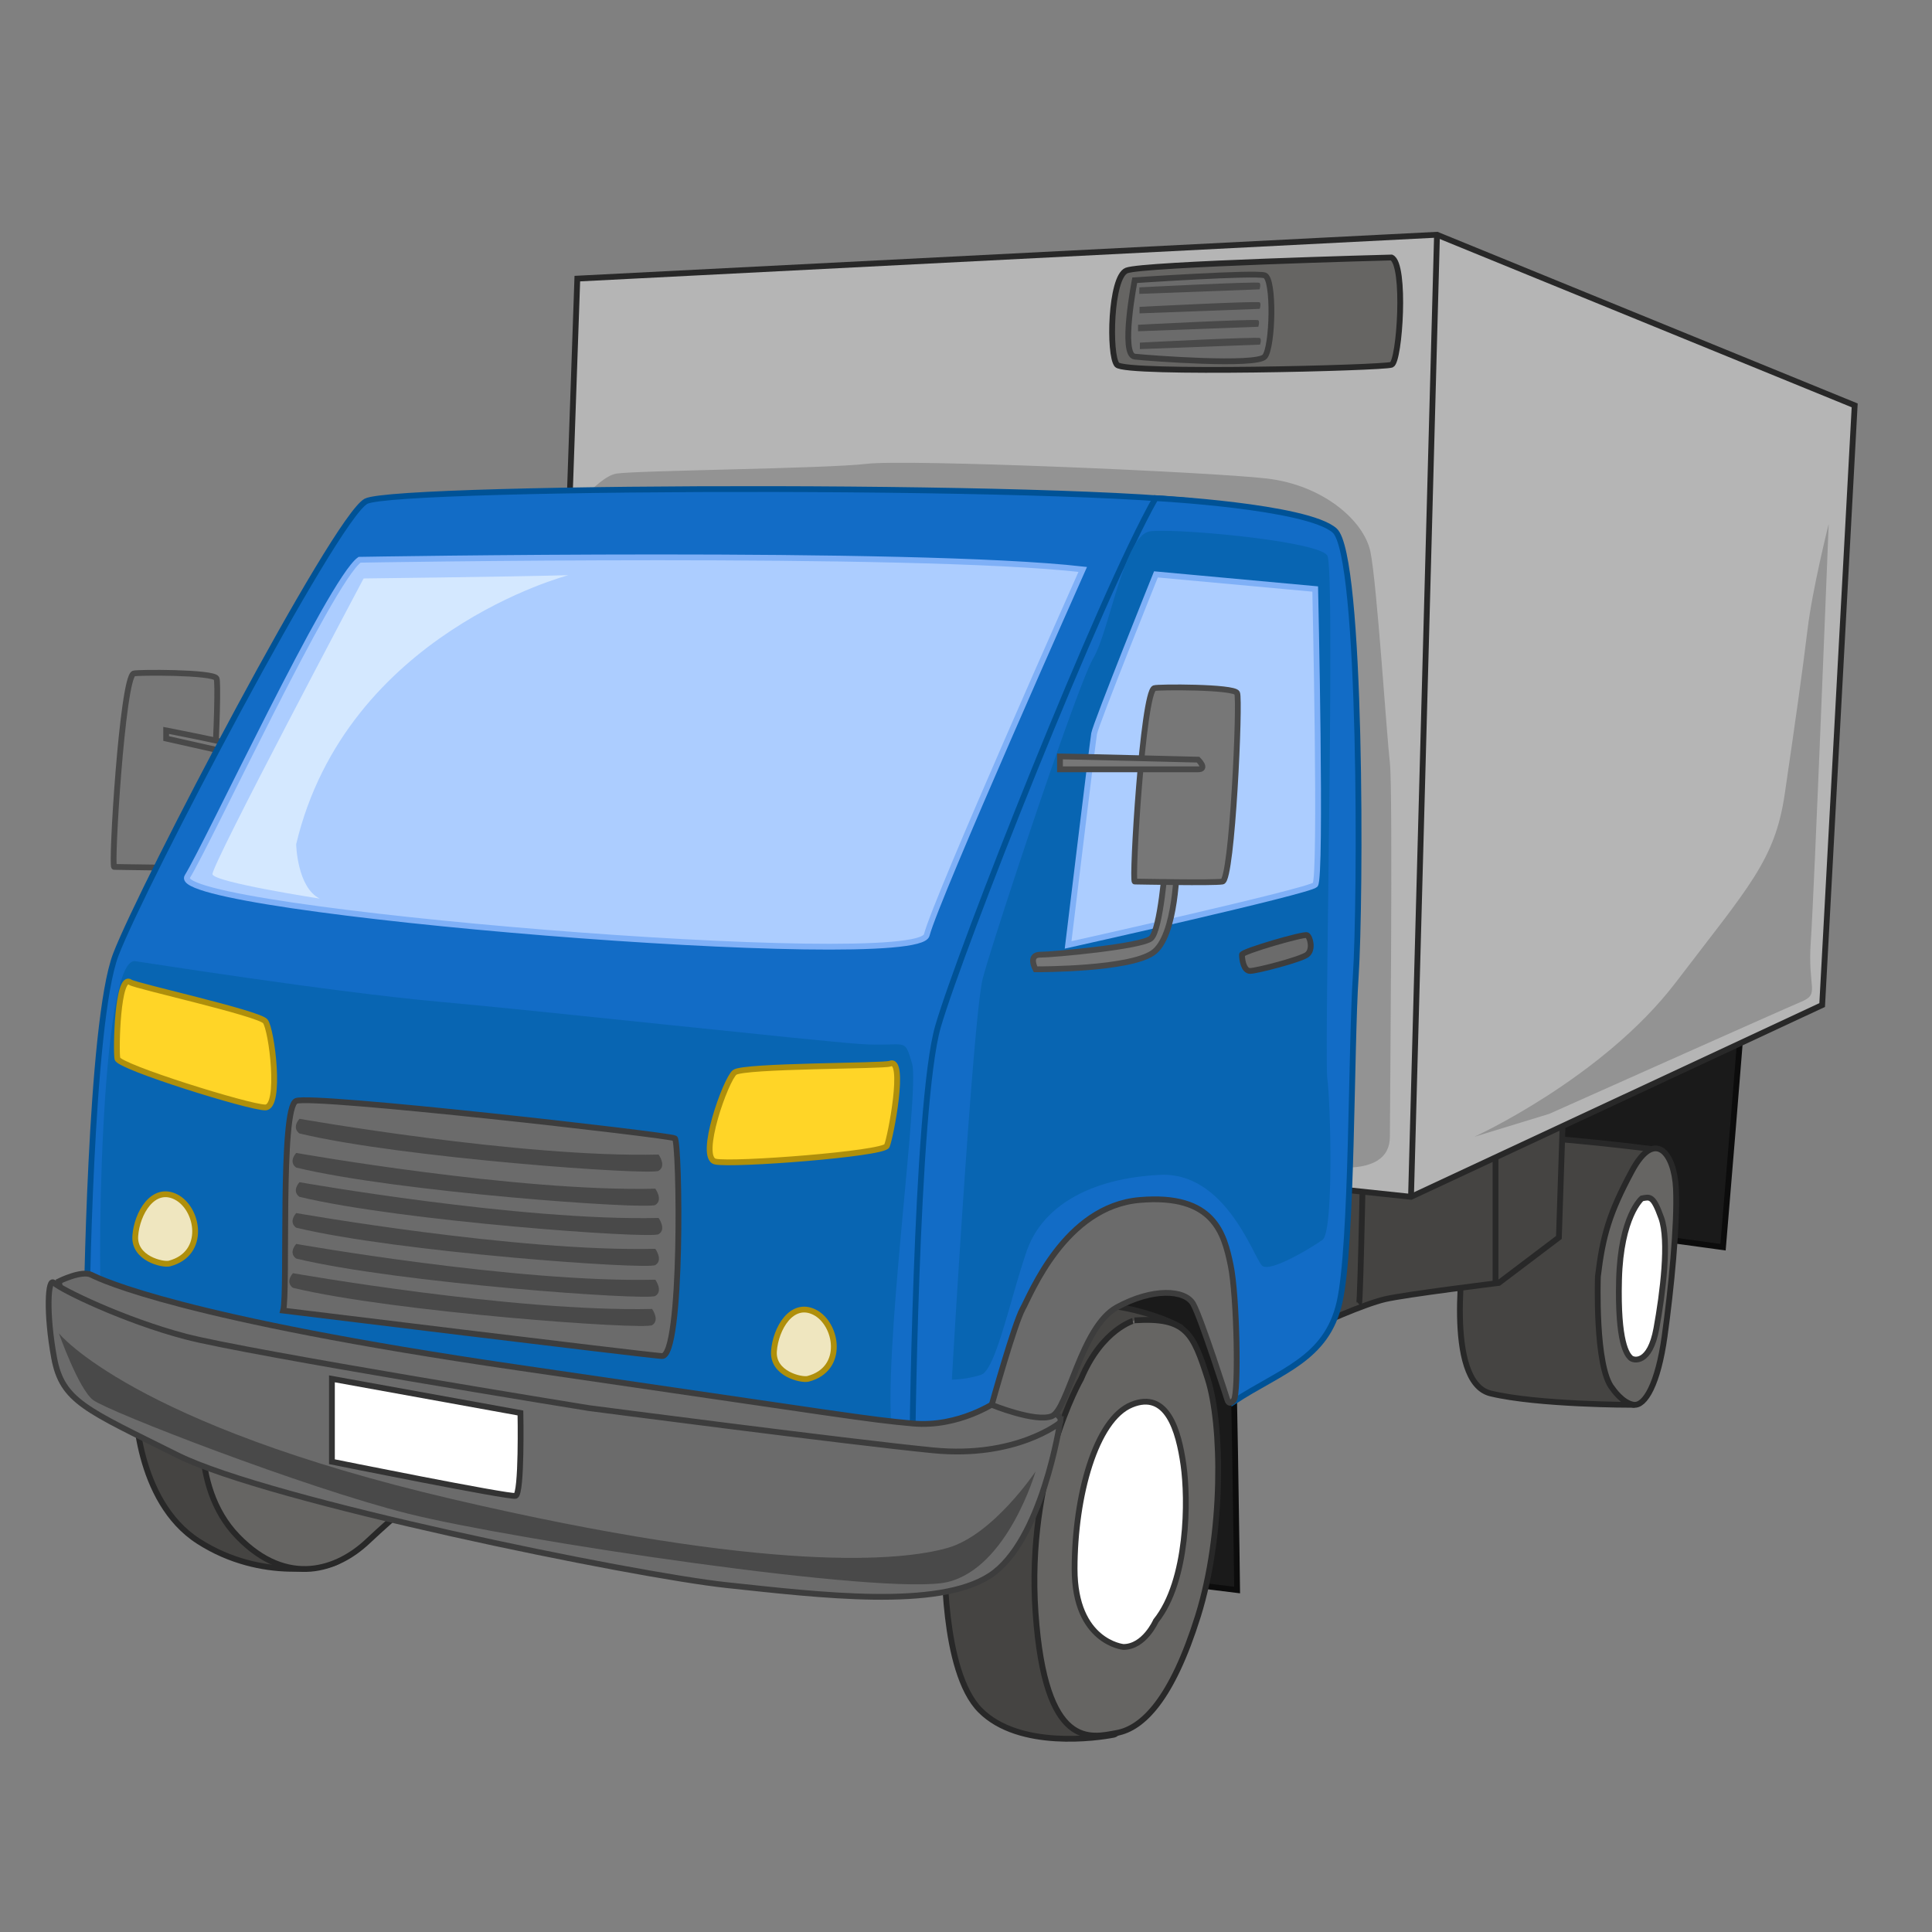 <svg xmlns="http://www.w3.org/2000/svg" viewBox="0 0 1000 1000"><rect x="0" y="0" width="1000" height="1000" fill="#808080" stroke="none"/><defs><style>.cls-1{fill:#1a1a1a;stroke:#0c0c0c;}.cls-1,.cls-10,.cls-12,.cls-13,.cls-14,.cls-2,.cls-3,.cls-4,.cls-5,.cls-7,.cls-9{stroke-miterlimit:10;stroke-width:3px;}.cls-2{fill:#454442;}.cls-2,.cls-3,.cls-5{stroke:#282828;}.cls-3{fill:#666563;}.cls-4{fill:#fff;stroke:#333;}.cls-5{fill:#b5b5b5;}.cls-6{fill:#939393;}.cls-7{fill:#6b6b6b;stroke:#3d3d3d;}.cls-8{fill:#494949;}.cls-9{fill:#777;stroke:#494949;}.cls-10{fill:#126cc6;stroke:#005296;}.cls-11{fill:#0865b2;}.cls-12{fill:#accdff;stroke:#7fb0f7;}.cls-13{fill:#ffd527;}.cls-13,.cls-14{stroke:#af8f0b;}.cls-14{fill:#efe6bf;}.cls-15{fill:#d4e8ff;}</style></defs><title>truck</title><g id="Layer_3" data-name="Layer 3"><path class="cls-1" d="M901.93,520.21c0,5-10.09,125.34-10.09,125.34l-91.69-12.62-10.93-93.37Z"/><path class="cls-2" d="M758.09,645.55s-10.93,69.81,13.46,75.7,73.18,5.89,73.18,5.89l8.42-63.09,4.2-69s-50.47-6.73-86.64-7.57S758.09,645.55,758.09,645.55Z"/><path class="cls-3" d="M827.07,660.69s-1.68,47.1,7.57,58c0,0,5.05,7.57,10.94,8.41s12.61-10.94,16-35.33,6.73-58,5.89-76.55-10.94-31.12-22.72-9.25S829.59,639.66,827.07,660.69Z"/><path class="cls-4" d="M849.78,620.31s-10.93,9.25-11.77,42.06,4.2,38.69,5.88,40.38,10.1,3.36,13.46-15.14,6.73-45.43,2.53-57.2S854,619.47,849.78,620.31Z"/><path class="cls-2" d="M680.71,686.76c.84-.84,25.23-11.77,36.17-14.3s58.88-8.41,58.88-8.41l31.12-23.55L809.41,564,678.18,584.14Z"/><line class="cls-2" x1="774.08" y1="664.05" x2="774.08" y2="569.39"/><path class="cls-2" d="M703.42,675c.84-.84,2.53-95.12,2.53-95.12"/><polygon class="cls-5" points="294.61 265.34 298.82 144.21 743.79 121.5 959.98 209.82 943.15 520.21 730.34 619.47 515.84 596.76 294.61 265.34"/><line class="cls-5" x1="743.79" y1="121.5" x2="730.34" y2="619.47"/><path class="cls-6" d="M946.52,271.23S939,463,937.26,487.41s5,26.91-5,31.12-130.38,58-130.38,58L763.1,588.4s66.49-30.33,104.35-80,51.31-63.09,56.35-97.58,9.26-63.93,11.78-85S946.52,271.23,946.52,271.23Z"/><path class="cls-6" d="M685.75,611.06s-11.77-7.57,6.73-6.73,26.92-5.05,26.92-16,1.68-179.17,0-193.47-6.73-93.37-10.09-109.35-24.4-34.49-53.84-37.86-185.9-10.09-206.92-7.57S329.1,243.47,319,245.15s-26.92,24.4-26.92,24.4l335.62,11.77,50.47,157.3Z"/><path class="cls-3" d="M720.24,133.28s-128.7,3.36-137.11,6.73-9.25,43.74-5,48.78,137.95,1.69,142.15,0S727.81,136.64,720.24,133.28Z"/><path class="cls-7" d="M587.34,145.05s-7.57,38.7,0,39.54,63.09,5,67.29,0,5-40.38,0-42.06S587.34,145.05,587.34,145.05Z"/><path class="cls-8" d="M589.71,148.74s61.37-3.17,62.22-2.33,0,3.36,0,3.36l-62.23,2.34Z"/><path class="cls-8" d="M589.81,158.84s61.38-3.17,62.23-2.34,0,3.36,0,3.36l-62.22,2.34Z"/><path class="cls-8" d="M589.07,168.1s61.37-3.17,62.22-2.34,0,3.37,0,3.37l-62.23,2.33Z"/><path class="cls-8" d="M590,177.34s61.37-3.17,62.22-2.34,0,3.37,0,3.37L590,180.7Z"/></g><g id="Layer_2" data-name="Layer 2"><path class="cls-2" d="M70,726.3s0,50.47,32.81,71.5,68.13,13.46,72.34,10.09S171.8,742,171.8,742Z"/><path class="cls-3" d="M106.19,724.62S96.94,768.36,123,795.27s52.16,16.83,67.3,2.53,26.07-21.87,26.91-29.44S106.19,724.62,106.19,724.62Z"/><path class="cls-9" d="M69.18,348.61c1.55-.66,41.22-.84,42.9,2.53s-2.52,96.73-7.57,97.57-43.74,0-45.42,0S63.29,351.14,69.18,348.61Z"/><path class="cls-1" d="M613.41,819.67,640.33,823S638.65,684.24,637,670.78,626,632.93,611.73,631.25s-71.5,39.53-71.5,39.53l-10.93,42.9-13.46,77.39Z"/><path class="cls-2" d="M488.92,803.69s-1.68,61.4,18.51,81.59,60.56,14.3,69,12.62S604.16,839,604.16,839L587.34,698.54,600,690.13l9.25-4.21S576.4,668.26,536,677.51,488.92,803.69,488.92,803.69Z"/><path class="cls-3" d="M559.58,713.68S531,763.31,536,834.81s28.6,64.6,42.06,62.16,28.59-17.58,42-60.48,12.62-99.26,5.05-122.81-10.93-32-37.85-30.28C587.34,683.4,570.51,687.61,559.58,713.68Z"/><path class="cls-4" d="M581.45,852.47S556.21,850,556.21,812.1s10.94-77.39,29.45-85,24.39,13.46,26.91,31.12S615.1,818,598.27,839C598.27,839,592.38,852.47,581.45,852.47Z"/><path class="cls-9" d="M121.33,385.63c-.84-.84-35.33-7.57-35.33-7.57v4.2l33.65,7.57Z"/><path class="cls-10" d="M44.79,682.56s1.68-153.09,15.14-188.42S173.48,267.86,189.47,259.45,589,250.2,633.6,262s-50.47,360.87-50.47,360.87L491.45,744,384.62,783.5Z"/><path class="cls-10" d="M472.1,758.26s1.68-186.74,13.46-227.11,83.82-222.77,112.56-273.31c0,0,78.38,4.13,92.68,16.75s13.46,193.47,10.94,230.48-1.69,139.64-8.42,169.08S663,709.48,638.65,725.46c0,0-9.25-85.8-26.08-85.8s-68.13,59.72-68.13,59.72l-9.25,58.88Z"/><path class="cls-11" d="M492.71,714.1c0-1.68,10.93-188.42,16-207.77s48.79-151.41,57.2-165.71,16-63.92,29.44-65.61,87.48,5.05,91.69,12.62-1.69,258.24,0,270.86,3.36,79.07-2.53,83.27-26.91,16.82-31.12,13.46-18.51-48.79-53-47.11-60.57,15.15-69,39.54-16,61.4-23.55,63.93A54.12,54.12,0,0,1,492.71,714.1Z"/><path class="cls-12" d="M186.1,289.73s286.84-5,374.32,5c0,0-75.7,169.92-80.75,189.26S86,471.43,96.94,453.76,171,300.67,186.1,289.73Z"/><path class="cls-11" d="M70,497.5c4.17.57,101.78,16,157.3,21s193.47,20.19,217.86,21.87,22.71-4.2,26.92,10.09S456.12,704.43,462,744s-405.44-42.9-408.8-58S51.51,495,70,497.5Z"/><path class="cls-13" d="M67.5,508.44c2.42,1.82,66.45,16,69.81,20.18s8.42,44.59,0,44.59-75.7-21-76.54-25.24S60.77,503.39,67.5,508.44Z"/><path class="cls-13" d="M460.61,550.56c-3,1.32-75.75.94-80.34,4.51s-19.13,44.2-10,46.17,86.93-4,88.78-8.15S469.05,546.92,460.61,550.56Z"/><path class="cls-7" d="M146.57,678.35c2.52-9.25-1.69-105.14,6.73-108.51s193.46,17.67,196,19.35,4.2,113.56-6.73,112.71S146.57,678.35,146.57,678.35Z"/><path class="cls-7" d="M515.84,725.46s37,2.52,32.8,10.93-55.51,39.54-55.51,39.54L316.48,753.22,75.07,703.59,33,677.51l-2.52-14.3s11.77-5.89,16.82-3.36,47.1,22.71,220.38,47.94,180.61,26.81,204.71,29S515.84,725.46,515.84,725.46Z"/><path class="cls-7" d="M548.64,736.39s-9.25,61.41-36.17,79.07-88.32,10.1-136.26,5S139,776.77,91.89,753.22,32.17,725.46,28,702.75s-3.36-42.06,0-38.7S64.13,683.4,96.1,691.81s208.61,37,208.61,37S440.13,746.49,483,750.69,548.64,736.39,548.64,736.39Z"/><path class="cls-4" d="M171.8,713.68v42.9s91.69,18.51,95.05,17.67,2.53-42.9,2.53-42.9Z"/><path class="cls-12" d="M552.85,489.09s12.62-104.3,13.46-109.35,32-82.44,32-82.44l82.44,7.57s3.36,149.73,0,153.1S552.85,489.09,552.85,489.09Z"/><path class="cls-8" d="M536,761.63s-14.3,49.63-45.43,57.2S265.17,797,211.34,783.5s-155.62-53-163.19-58.88-17.66-34.49-17.66-34.49,37.85,47.1,203.56,85.8,233,32,256.55,25.23S536,761.63,536,761.63Z"/><path class="cls-9" d="M536,501.71c3.36,0,47.94,0,60.56-8.41s12.62-47.11,12.62-47.11h-5.89s-2.52,35.33-7.57,39.54-50.47,8.41-57.2,8.41S536,501.71,536,501.71Z"/><path class="cls-9" d="M597.43,356.19c1.55-.67,41.22-.85,42.9,2.52s-2.52,96.73-7.57,97.57-43.74,0-45.42,0S591.54,358.71,597.43,356.19Z"/><path class="cls-9" d="M548.64,391.51c4.21,0,71.5,1.69,71.5,1.69s5.05,5,0,5h-71.5Z"/><path class="cls-14" d="M418.26,713.68c-3.35.88-18.5-2.52-17.66-14.3s9.25-26.07,21-20.19S437.61,708.63,418.26,713.68Z"/><path class="cls-14" d="M87.69,654c-3.36.87-18.51-2.53-17.67-14.3s9.25-26.08,21-20.19S107,648.91,87.69,654Z"/><path class="cls-8" d="M155,579.09s114.4,20.19,185.9,18.51c0,0,4.2,5.89,0,8.41S207.13,599.28,155,586.67C155,586.67,150.77,584.14,155,579.09Z"/><path class="cls-8" d="M153.3,596.76S267.69,617,339.19,615.26c0,0,4.21,5.89,0,8.42S205.45,617,153.3,604.33C153.3,604.33,149.09,601.81,153.3,596.76Z"/><path class="cls-8" d="M155,611.9s114.4,20.19,185.9,18.51c0,0,4.2,5.88,0,8.41S207.13,632.09,155,619.47C155,619.47,150.77,617,155,611.9Z"/><path class="cls-8" d="M153.3,627.88s114.39,20.19,185.89,18.51c0,0,4.21,5.89,0,8.41s-133.74-6.73-185.89-19.35C153.3,635.45,149.09,632.93,153.3,627.88Z"/><path class="cls-8" d="M153.3,643.86s114.39,20.19,185.89,18.51c0,0,4.21,5.89,0,8.41s-133.74-6.73-185.89-19.35C153.3,651.43,149.09,648.91,153.3,643.86Z"/><path class="cls-8" d="M151.61,659s114.4,20.18,185.9,18.5c0,0,4.21,5.89,0,8.41s-133.74-6.73-185.9-19.34C151.61,666.58,147.41,664.05,151.61,659Z"/><path class="cls-7" d="M513.32,727.14S536,736.39,544.44,733s15.14-46.27,33.65-56.36,35.32-9.25,39.53-1.68,17.66,49.63,17.66,49.63.85,3.36,3.37,0,1.68-53.84-1.68-69.82-8.41-37-47.11-33.65-56.36,48.79-60.56,56.36S513.32,727.14,513.32,727.14Z"/><path class="cls-15" d="M294.19,297.72S179.37,327.59,153.3,436.94c0,0,.42,22.29,12.19,28.18,0,0-54.67-8.42-55.51-12.62S188.2,299.41,188.2,299.41,262.23,298.57,294.19,297.72Z"/><path class="cls-7" d="M642.85,494.14c0-1.69,32-10.94,33.65-10.1s3.37,7.57,0,10.1-26.07,8.41-29.44,8.41S642.85,496.66,642.85,494.14Z"/></g></svg>